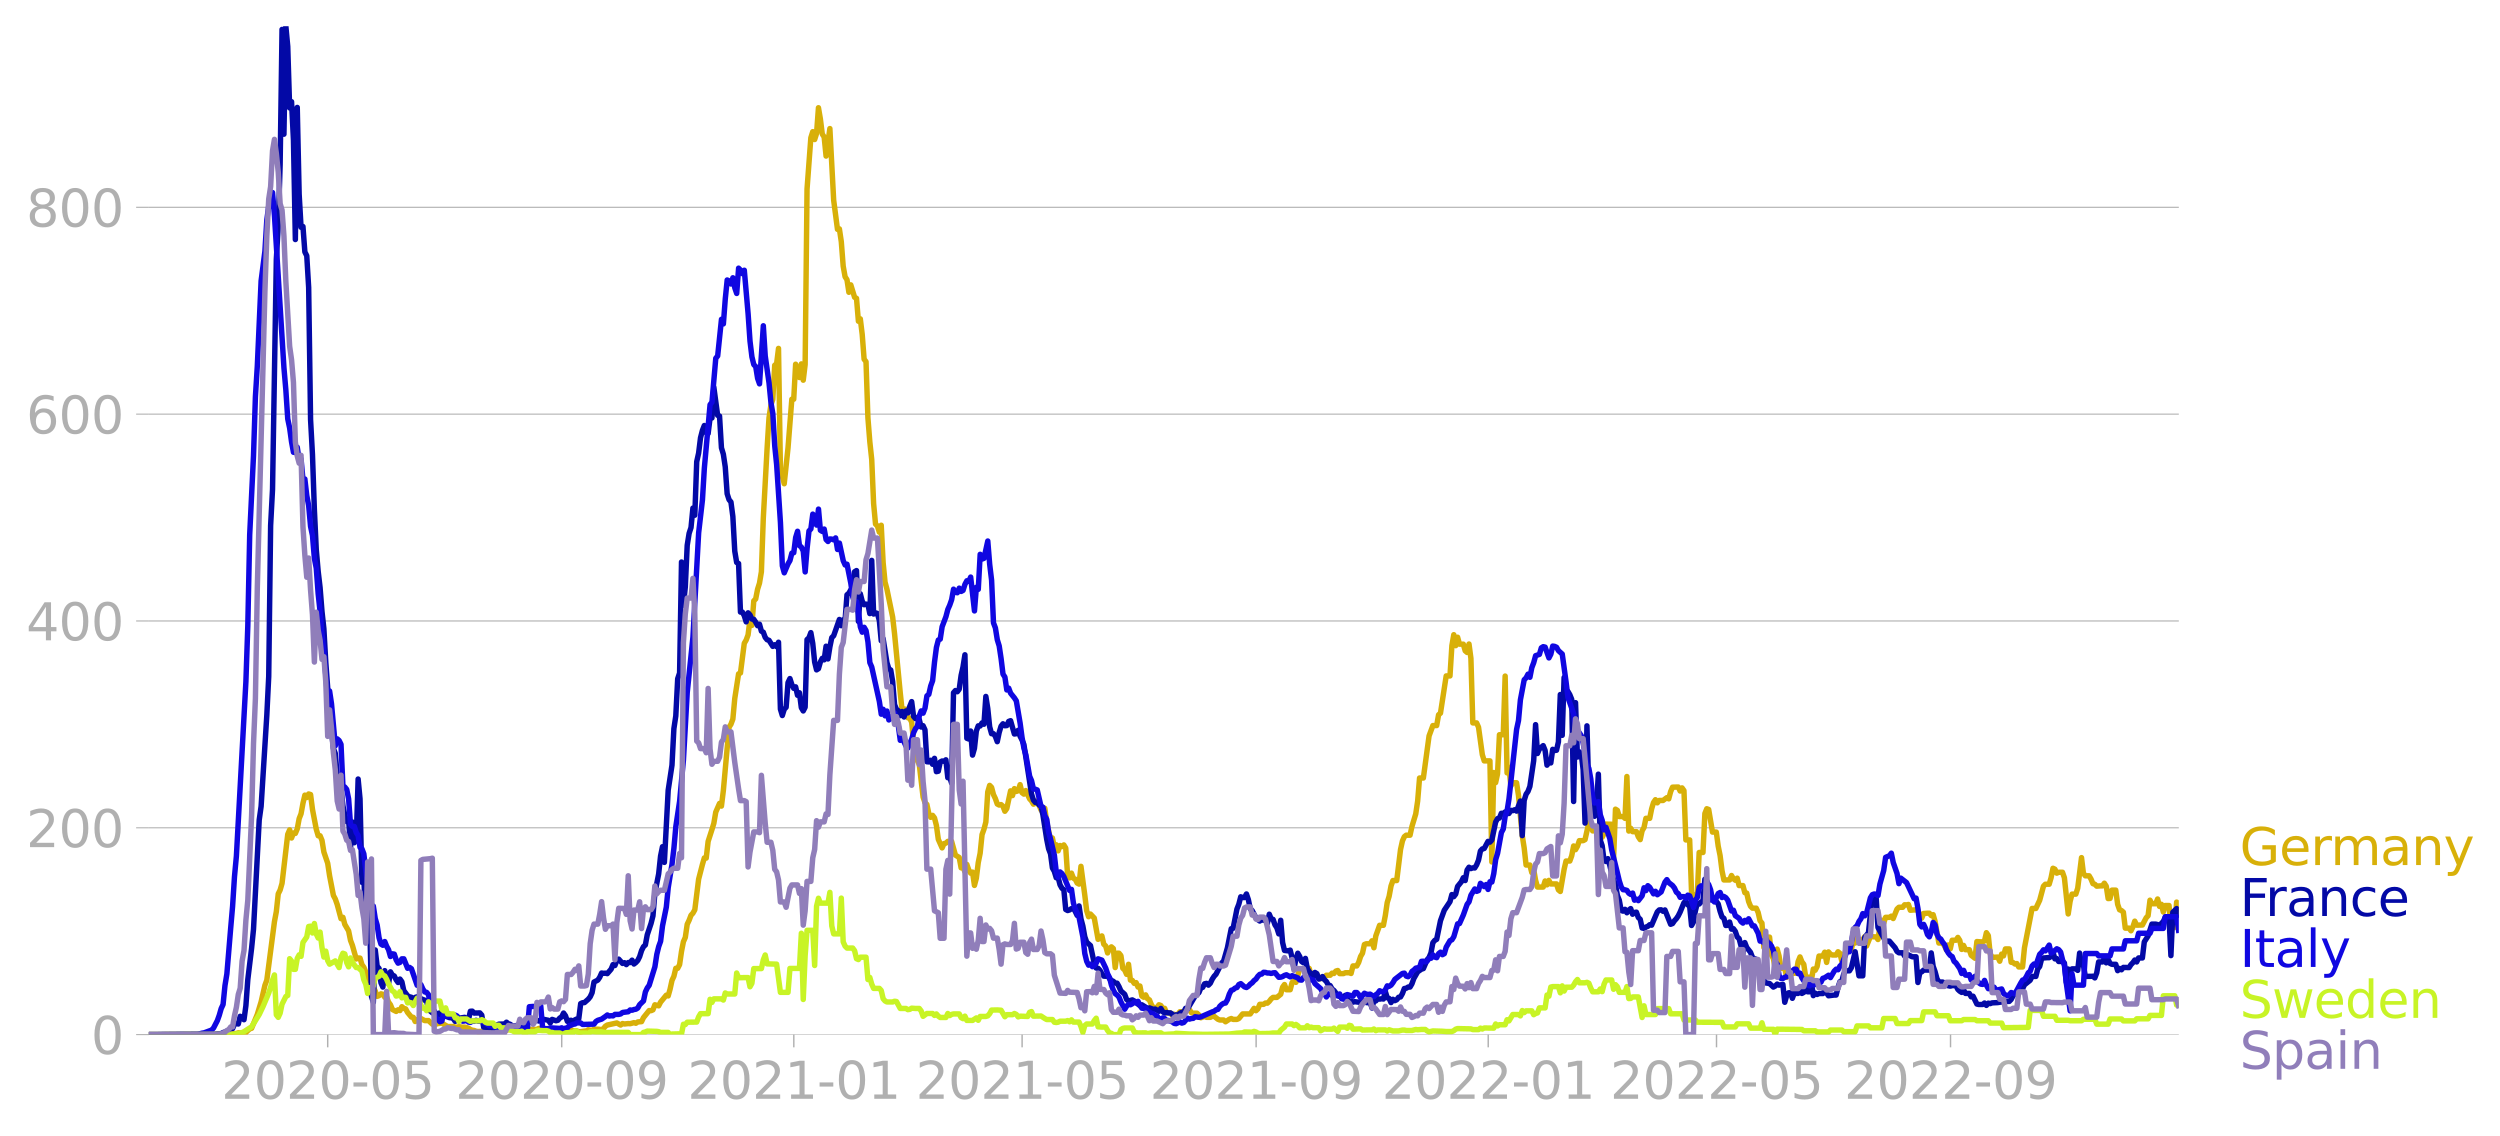 <svg xmlns="http://www.w3.org/2000/svg" xmlns:xlink="http://www.w3.org/1999/xlink" width="916.28" height="416.199" viewBox="0 0 687.21 312.149"><defs><style>*{stroke-linejoin:round;stroke-linecap:butt}</style></defs><g id="figure_1"><path id="patch_1" d="M0 312.15h687.21V0H0v312.15z" style="fill:none"/><g id="axes_1"><path id="patch_2" d="M40.922 284.4h558V7.2h-558v277.2z" style="fill:none"/><g id="matplotlib.axis_1"><g id="xtick_1"><g id="line2d_1"><defs><path id="m3397e6c3a0" d="M0 0v3.5" style="stroke:#b0b0b0;stroke-width:.4"/></defs><use xlink:href="#m3397e6c3a0" x="90.081" y="284.4" style="fill:#b0b0b0;stroke:#b0b0b0;stroke-width:.4"/></g><g id="text_1" style="fill:#b0b0b0" transform="matrix(.14 0 0 -.14 60.833 302.038)"><defs><path id="DejaVuSans-32" d="M1228 531h2203V0H469v531q359 372 979 998 621 627 780 809 303 340 423 576 121 236 121 464 0 372-261 606-261 235-680 235-297 0-627-103-329-103-704-313v638q381 153 712 231 332 78 607 78 725 0 1156-363 431-362 431-968 0-288-108-546-107-257-392-607-78-91-497-524-418-433-1181-1211z" transform="scale(.016)"/><path id="DejaVuSans-30" d="M2034 4250q-487 0-733-480-245-479-245-1442 0-959 245-1439 246-480 733-480 491 0 736 480 246 480 246 1439 0 963-246 1442-245 480-736 480zm0 500q785 0 1199-621 414-620 414-1801 0-1178-414-1799Q2819-91 2034-91q-784 0-1198 620-414 621-414 1799 0 1181 414 1801 414 621 1198 621z" transform="scale(.016)"/><path id="DejaVuSans-2d" d="M313 2009h1684v-512H313v512z" transform="scale(.016)"/><path id="DejaVuSans-35" d="M691 4666h2478v-532H1269V2991q137 47 274 70 138 23 276 23 781 0 1237-428 457-428 457-1159 0-753-469-1171Q2575-91 1722-91q-294 0-599 50Q819 9 494 109v635q281-153 581-228t634-75q541 0 856 284 316 284 316 772 0 487-316 771-315 285-856 285-253 0-505-56-251-56-513-175v2344z" transform="scale(.016)"/></defs><use xlink:href="#DejaVuSans-32"/><use xlink:href="#DejaVuSans-30" x="63.623"/><use xlink:href="#DejaVuSans-32" x="127.246"/><use xlink:href="#DejaVuSans-30" x="190.869"/><use xlink:href="#DejaVuSans-2d" x="254.492"/><use xlink:href="#DejaVuSans-30" x="290.576"/><use xlink:href="#DejaVuSans-35" x="354.199"/></g></g><g id="xtick_2"><use xlink:href="#m3397e6c3a0" id="line2d_2" x="154.405" y="284.4" style="fill:#b0b0b0;stroke:#b0b0b0;stroke-width:.4"/><g id="text_2" style="fill:#b0b0b0" transform="matrix(.14 0 0 -.14 125.157 302.038)"><defs><path id="DejaVuSans-39" d="M703 97v575q238-113 481-172 244-59 479-59 625 0 954 420 330 420 377 1277-181-269-460-413-278-144-615-144-700 0-1108 423-408 424-408 1159 0 718 425 1152 425 435 1131 435 810 0 1236-621 427-620 427-1801 0-1103-524-1761Q2575-91 1691-91q-238 0-482 47Q966 3 703 97zm1256 1978q425 0 673 290 249 291 249 798 0 503-249 795-248 292-673 292t-673-292q-248-292-248-795 0-507 248-798 248-290 673-290z" transform="scale(.016)"/></defs><use xlink:href="#DejaVuSans-32"/><use xlink:href="#DejaVuSans-30" x="63.623"/><use xlink:href="#DejaVuSans-32" x="127.246"/><use xlink:href="#DejaVuSans-30" x="190.869"/><use xlink:href="#DejaVuSans-2d" x="254.492"/><use xlink:href="#DejaVuSans-30" x="290.576"/><use xlink:href="#DejaVuSans-39" x="354.199"/></g></g><g id="xtick_3"><use xlink:href="#m3397e6c3a0" id="line2d_3" x="218.206" y="284.4" style="fill:#b0b0b0;stroke:#b0b0b0;stroke-width:.4"/><g id="text_3" style="fill:#b0b0b0" transform="matrix(.14 0 0 -.14 188.959 302.038)"><defs><path id="DejaVuSans-31" d="M794 531h1031v3560L703 3866v575l1116 225h631V531h1031V0H794v531z" transform="scale(.016)"/></defs><use xlink:href="#DejaVuSans-32"/><use xlink:href="#DejaVuSans-30" x="63.623"/><use xlink:href="#DejaVuSans-32" x="127.246"/><use xlink:href="#DejaVuSans-31" x="190.869"/><use xlink:href="#DejaVuSans-2d" x="254.492"/><use xlink:href="#DejaVuSans-30" x="290.576"/><use xlink:href="#DejaVuSans-31" x="354.199"/></g></g><g id="xtick_4"><use xlink:href="#m3397e6c3a0" id="line2d_4" x="280.962" y="284.4" style="fill:#b0b0b0;stroke:#b0b0b0;stroke-width:.4"/><g id="text_4" style="fill:#b0b0b0" transform="matrix(.14 0 0 -.14 251.714 302.038)"><use xlink:href="#DejaVuSans-32"/><use xlink:href="#DejaVuSans-30" x="63.623"/><use xlink:href="#DejaVuSans-32" x="127.246"/><use xlink:href="#DejaVuSans-31" x="190.869"/><use xlink:href="#DejaVuSans-2d" x="254.492"/><use xlink:href="#DejaVuSans-30" x="290.576"/><use xlink:href="#DejaVuSans-35" x="354.199"/></g></g><g id="xtick_5"><use xlink:href="#m3397e6c3a0" id="line2d_5" x="345.286" y="284.4" style="fill:#b0b0b0;stroke:#b0b0b0;stroke-width:.4"/><g id="text_5" style="fill:#b0b0b0" transform="matrix(.14 0 0 -.14 316.038 302.038)"><use xlink:href="#DejaVuSans-32"/><use xlink:href="#DejaVuSans-30" x="63.623"/><use xlink:href="#DejaVuSans-32" x="127.246"/><use xlink:href="#DejaVuSans-31" x="190.869"/><use xlink:href="#DejaVuSans-2d" x="254.492"/><use xlink:href="#DejaVuSans-30" x="290.576"/><use xlink:href="#DejaVuSans-39" x="354.199"/></g></g><g id="xtick_6"><use xlink:href="#m3397e6c3a0" id="line2d_6" x="409.087" y="284.4" style="fill:#b0b0b0;stroke:#b0b0b0;stroke-width:.4"/><g id="text_6" style="fill:#b0b0b0" transform="matrix(.14 0 0 -.14 379.84 302.038)"><use xlink:href="#DejaVuSans-32"/><use xlink:href="#DejaVuSans-30" x="63.623"/><use xlink:href="#DejaVuSans-32" x="127.246"/><use xlink:href="#DejaVuSans-32" x="190.869"/><use xlink:href="#DejaVuSans-2d" x="254.492"/><use xlink:href="#DejaVuSans-30" x="290.576"/><use xlink:href="#DejaVuSans-31" x="354.199"/></g></g><g id="xtick_7"><use xlink:href="#m3397e6c3a0" id="line2d_7" x="471.843" y="284.4" style="fill:#b0b0b0;stroke:#b0b0b0;stroke-width:.4"/><g id="text_7" style="fill:#b0b0b0" transform="matrix(.14 0 0 -.14 442.595 302.038)"><use xlink:href="#DejaVuSans-32"/><use xlink:href="#DejaVuSans-30" x="63.623"/><use xlink:href="#DejaVuSans-32" x="127.246"/><use xlink:href="#DejaVuSans-32" x="190.869"/><use xlink:href="#DejaVuSans-2d" x="254.492"/><use xlink:href="#DejaVuSans-30" x="290.576"/><use xlink:href="#DejaVuSans-35" x="354.199"/></g></g><g id="xtick_8"><use xlink:href="#m3397e6c3a0" id="line2d_8" x="536.167" y="284.4" style="fill:#b0b0b0;stroke:#b0b0b0;stroke-width:.4"/><g id="text_8" style="fill:#b0b0b0" transform="matrix(.14 0 0 -.14 506.92 302.038)"><use xlink:href="#DejaVuSans-32"/><use xlink:href="#DejaVuSans-30" x="63.623"/><use xlink:href="#DejaVuSans-32" x="127.246"/><use xlink:href="#DejaVuSans-32" x="190.869"/><use xlink:href="#DejaVuSans-2d" x="254.492"/><use xlink:href="#DejaVuSans-30" x="290.576"/><use xlink:href="#DejaVuSans-39" x="354.199"/></g></g></g><g id="matplotlib.axis_2"><g id="ytick_1"><path id="line2d_9" d="M40.922 284.4h558" clip-path="url(#pa36a70bd7d)" style="fill:none;stroke:#b0b0b0;stroke-width:.3;stroke-linecap:square"/><g id="line2d_10"><defs><path id="ma4579af9d9" d="M0 0h-3.5" style="stroke:#b0b0b0;stroke-width:.3"/></defs><use xlink:href="#ma4579af9d9" x="40.922" y="284.4" style="fill:#b0b0b0;stroke:#b0b0b0;stroke-width:.3"/></g><use xlink:href="#DejaVuSans-30" id="text_9" style="fill:#b0b0b0" transform="matrix(.14 0 0 -.14 25.015 289.719)"/></g><g id="ytick_2"><path id="line2d_11" d="M40.922 227.547h558" clip-path="url(#pa36a70bd7d)" style="fill:none;stroke:#b0b0b0;stroke-width:.3;stroke-linecap:square"/><use xlink:href="#ma4579af9d9" id="line2d_12" x="40.922" y="227.547" style="fill:#b0b0b0;stroke:#b0b0b0;stroke-width:.3"/><g id="text_10" style="fill:#b0b0b0" transform="matrix(.14 0 0 -.14 7.2 232.866)"><use xlink:href="#DejaVuSans-32"/><use xlink:href="#DejaVuSans-30" x="63.623"/><use xlink:href="#DejaVuSans-30" x="127.246"/></g></g><g id="ytick_3"><path id="line2d_13" d="M40.922 170.694h558" clip-path="url(#pa36a70bd7d)" style="fill:none;stroke:#b0b0b0;stroke-width:.3;stroke-linecap:square"/><use xlink:href="#ma4579af9d9" id="line2d_14" x="40.922" y="170.694" style="fill:#b0b0b0;stroke:#b0b0b0;stroke-width:.3"/><g id="text_11" style="fill:#b0b0b0" transform="matrix(.14 0 0 -.14 7.2 176.012)"><defs><path id="DejaVuSans-34" d="M2419 4116 825 1625h1594v2491zm-166 550h794V1625h666v-525h-666V0h-628v1100H313v609l1940 2957z" transform="scale(.016)"/></defs><use xlink:href="#DejaVuSans-34"/><use xlink:href="#DejaVuSans-30" x="63.623"/><use xlink:href="#DejaVuSans-30" x="127.246"/></g></g><g id="ytick_4"><path id="line2d_15" d="M40.922 113.84h558" clip-path="url(#pa36a70bd7d)" style="fill:none;stroke:#b0b0b0;stroke-width:.3;stroke-linecap:square"/><use xlink:href="#ma4579af9d9" id="line2d_16" x="40.922" y="113.84" style="fill:#b0b0b0;stroke:#b0b0b0;stroke-width:.3"/><g id="text_12" style="fill:#b0b0b0" transform="matrix(.14 0 0 -.14 7.2 119.16)"><defs><path id="DejaVuSans-36" d="M2113 2584q-425 0-674-291-248-290-248-796 0-503 248-796 249-292 674-292t673 292q248 293 248 796 0 506-248 796-248 291-673 291zm1253 1979v-575q-238 112-480 171-242 60-480 60-625 0-955-422-329-422-376-1275 184 272 462 417 279 145 613 145 703 0 1111-427 408-426 408-1160 0-719-425-1154Q2819-91 2113-91q-810 0-1238 620-428 621-428 1799 0 1106 525 1764t1409 658q238 0 480-47t505-140z" transform="scale(.016)"/></defs><use xlink:href="#DejaVuSans-36"/><use xlink:href="#DejaVuSans-30" x="63.623"/><use xlink:href="#DejaVuSans-30" x="127.246"/></g></g><g id="ytick_5"><path id="line2d_17" d="M40.922 56.987h558" clip-path="url(#pa36a70bd7d)" style="fill:none;stroke:#b0b0b0;stroke-width:.3;stroke-linecap:square"/><use xlink:href="#ma4579af9d9" id="line2d_18" x="40.922" y="56.987" style="fill:#b0b0b0;stroke:#b0b0b0;stroke-width:.3"/><g id="text_13" style="fill:#b0b0b0" transform="matrix(.14 0 0 -.14 7.2 62.306)"><defs><path id="DejaVuSans-38" d="M2034 2216q-450 0-708-241-257-241-257-662 0-422 257-663 258-241 708-241t709 242q260 243 260 662 0 421-258 662-257 241-711 241zm-631 268q-406 100-633 378-226 279-226 679 0 559 398 884 399 325 1092 325 697 0 1094-325t397-884q0-400-227-679-226-278-629-378 456-106 710-416 255-309 255-755 0-679-414-1042Q2806-91 2034-91q-771 0-1186 362-414 363-414 1042 0 446 256 755 257 310 713 416zm-231 997q0-362 226-565 227-203 636-203 407 0 636 203 230 203 230 565 0 363-230 566-229 203-636 203-409 0-636-203-226-203-226-566z" transform="scale(.016)"/></defs><use xlink:href="#DejaVuSans-38"/><use xlink:href="#DejaVuSans-30" x="63.623"/><use xlink:href="#DejaVuSans-30" x="127.246"/></g></g></g><path id="line2d_19" d="m40.922 284.4 21.965-.081 2.092-.244.523-.162 1.569.122.523-.244 1.045-.975.523-.162 1.57-3.817 1.045-3.452 1.046-4.549.523-1.42 2.092-16.042.523-2.802.523-4.873.523-1.056.523-1.827 1.569-13.482.523-1.219.523 2.234.523-1.38.523.12.523-1.258.522-2.802.523-1.34.523-2.883.523-2.234.523.65.523-.975.523.163.523 4.06 1.046 5.483.523 1.787h.523l.523 1.259.523 3.208 1.046 3.086.523 3.452 1.046 5.4.523.976.523 1.502 1.046 3.899.523-.366.523 1.95 1.045 1.786.523 2.6.523 1.38 1.046 3.736.523-.284.523.04.523 1.787.523.731.523 1.3.523 3.005.523.609.523.081.523.447.523 1.096.523 1.462.523-.203.523-.487.523.122.523.812.523-.04.523 1.38.523.73.523 1.3 1.046.528.522-.446.523.203.523-1.056.523.447.523.162.523.975 1.046 1.258.523.082.523 1.137.523-.488h.523l.523-.324 1.046.568h1.046l1.046.975.523-.203.523.203.523-.163 1.046-.122 1.568.934h1.569l.523.163h.523l.523-.122 1.046.163.523-.041 1.046.284.523.366.523.203.523.08.523.204.523.081 2.092-.081 1.046-.487 2.091.08h.523l.523.123h.523l.523.284 1.046-.447.523-.243 1.046-.082.523-.203.523-.325 1.569.65.523.122.523-.244.523.244 1.569.04.523-.04.523-.244.523.285 2.091-.244 1.57.528.522.244.523-.163 1.046.04.523-.324.523-.122.523.081.523-.04 1.046.325 1.046.08.523.204h.523l1.046-.163.523-.04.523-.325.523.122h.523l.523-.244 1.045-.04 1.046.121.523-.284.523-.65.523-.325 2.615-.568 1.046.568.523-.406.523.122 1.046-.122.523.04 1.046-.283.523.162.523-.365 1.046-.082.523-1.096 1.568-1.95.523.041.523-.243.523-1.381 1.046.284.523-1.015 1.569-1.909.523.203.523-1.868.523-2.396.523-1.137.523-2.193h.523l.523-1.015.523-3.614.523-2.68.523-1.178.523-3.614.523-1.097.523-1.38.523-.569.522-.934 1.046-8.406 1.046-4.061.523-1.787.523.04.523-4.588 1.046-3.249.523-1.705.523-3.087 1.046-2.396.523.731.523-4.264 1.569-17.421.523-.812.523-1.422.523-5.644 1.046-6.782.523-.244 1.045-8.162.523-.894.523-1.421.523-4.183.523 1.584.523-6.741.523-.528.523-2.68.523-1.665.523-3.127.523-14.701 1.046-19.208.523-8.366.523-3.573.523-1.544.523-9.38.523-.406.523-4.224.523 33.016 1.046 4.182 1.046-9.868 1.046-13.36h.522l.523-9.625 1.046 3.655.523-3.736.523 4.467.523-4.304.523-48.244 1.046-14.092.523-1.665.523 2.152.523-1.665.523-7.066.523 3.046.523 4.183.523.812.523 5.239 1.046-7.554 1.046 19.696 1.046 8 .523-.122.523 3.493.522 6.74.523 2.925.523.812.523 3.452.523-2.03 1.046 3.41.523.285.523 6.294.523-.65.523 4.264.523 6.823.523.69.523 15.432.523 6.578.523 4.873.523 12.143.523 5.604.523.528.523 1.705.523-1.908.523 10.274.523 5.36.523 1.95 1.568 7.634.523 4.589 1.57 16.284.522 4.914.523-.487.523.081.523 2.315.523.162.523 1.056.523 5.28 1.046 5.278.523 1.056 1.046 8.975.523 1.543.523.488.523 2.477.523 1.056.523-.528.523.69.523 2.071.523 3.817 1.045 2.356.523-1.178.523-.122.523-.487h1.046l1.046 3.777 1.046.65.523 2.842.523-.04.523 1.096.523-1.99.523 1.502.523.894.523-.284.523 3.654.523-1.99.523-4.263.523-2.6.523-5.116.523-1.462.523-1.99.523-8.284.523-1.787.522.528.523 1.99.523 1.096.523 1.503.523.284.523-.122.523.447.523 1.38.523-.73 1.046-4.874.523 1.3.523-1.909.523.772.523-.203.523-1.665.523 2.193.523.406.523-.975 1.046 2.274.523.569.523.893.523-.243.523-.69 1.045 2.517.523.69.523-1.137.523 3.818 1.046 4.75.523-.405.523 2.518.523-.65.523 1.665.523-1.462.523.284.523-.447.523.853.523 7.635.523.568.523-1.3.523 1.382.523.284.523 1.056.523.284.523-4.873 1.046 7.878.523 4.305.523 1.665.522-.731 1.046 1.096 1.046 5.848.523-.65.523-.284.523 2.274.523.487.523 1.909.523-1.218.523-.447.523.447.523 5.238.523-3.939h.523l.523.65.523 3.492.523.488.523 1.177.523-2.761.523 4.345.523.081.523.813.523-.204.523 1.219.522-.285.523 2.762.523.325.523-.65.523 1.056.523.325.523 1.3.523.811h1.046l.523-.771.523.203.523.812.523-.04.523 1.258h1.046l.523.69.523-.324.523.365.523-.406.523-.65h1.046l.523-.365 1.045-.244.523.853.523.163h1.046l.523.487.523.772 1.046-.366.523.244h1.046l.523-.285h.523l1.046.813.523.203h1.046l.523.487 1.046-.69.523-.203.523.243h1.046l.522-.243 1.046-1.26h2.092l1.046-1.542.523.65.523-.488.523-1.259h1.046l.523-.365.523.04.523-.487.523-.69.523-.407h1.046l1.046-.852.523-1.95.523-.73.523 1.42h1.045l.523-1.99.523-.527.523.487 1.046-3.736h1.046l.523.569.523-.812.523.162.523 1.95.523-.326h1.046l.523.731.523.447.523-.365.523-.041.523-.528h1.046l.523-.569.523.082.523-.65.522-.162.523.852h1.046l.523-.243h1.046l.523.203.523-2.071h1.046l.523-.975.523-1.624.523-.894.523-2.396.523-.203h1.046l.523-.812.523 1.909.523-3.25 1.046-2.923h1.046l.523-2.68.522-3.574.523-1.705.523-2.843.523-1.503h1.046l1.046-8.528.523-2.355.523-1.178.523-.406h1.046l.523-2.396 1.046-3.451.523-3.534.523-6.335h1.046l1.569-11.573 1.046-2.843h1.045l.523-2.964.523-.447 1.57-10.234h1.045l.523-8.325.523-3.005.523 3.005.523-2.314.523 1.908h1.046l.523 1.828.523.446.523-2.314.523 3.939.523 17.746h1.046l.523 1.178 1.046 7.553.523 1.706h1.568l.523 27.777.523-24.57.523 2.762.523-2.436.523-10.721h1.046l.523-16.122.523 26.6.523-1.544.523 5.157.523-.893h1.046l.523 3.452 1.046 11.127.523 3.33.523 4.71h1.046l.523 2.071.523-.852.522 2.964.523 1.868h1.57l.522-1.665.523 1.056.523-1.218.523.974h1.57l.522 1.625.523.446 1.046-6.091.523-2.274h1.046l.523-1.462.523-2.68.523 1.015.523-.934.523-1.543h1.046l.522-.284 1.046-4.67.523.73.523 1.544h1.046l.523-1.056.523 2.883.523-.081.523-.975.523-2.64 1.569.041.523 9.543.523-13.685.523.325.523 1.705h1.046l.523.488.523-11.493.523 14.985.523-.771.523.934h1.045l.523 1.421.523.772.523-2.437.523-.893.523-2.518h1.046l.523-2.6.523-1.745.523-.772.523.853.523-.65h1.046l1.046-.772.523.325.523-1.99.523-1.218 1.569-.04.523 1.096.523-.853.522.731.523 13.564h1.046l.523 14.538 1.046 1.218.523-.568.523-11.736h1.046l.523-10.721.523-1.3.523.203 1.046 6.213h1.046l.523 3.858.523 2.6.523 4.142.523 2.558h1.569l.523-1.218.522.893.523.406.523-.568.523 2.03h1.046l.523 1.95.523.121.523 2.315.523 1.3.523.527h1.046l.523 1.178.523 2.274.523.65.523 6.7.523.528.523-3.37h.523l.523 4.954.523.934.523 2.721.523-5.32.523 1.909.523 3.37h1.045l.523 2.478.523-2.193.523 1.665.523-.61h1.046l.523-3.167.523-1.3.523 1.34.523.69.523 3.534h1.046l.523.812.523-3.046.523.325.523-1.015.523-2.883h1.046l.523-1.056.523 2.802.523-2.883.523.609.522.244h1.046l.523-.894.523.447.523 2.152.523-1.015.523-1.909h1.046l.523-.243.523-2.559.523.731.523-1.502.523.65h1.046l.523-.894.523 2.558 1.046-2.599 1.046.082h.523l.523.73.523-3.451.522-1.828.523.812.523-1.624h1.046l.523-.325.523.65 1.046-2.599.523-.487h1.046l.523-.69.523.04.523-.122.523 1.584 1.046-.081h.523l.523.162.523 1.218.523.853.523-1.259 1.046-.081h.523l.522.65.523-.244.523 1.828 1.046 5.97h1.046l.523.811.523 1.097.523-1.38.523 1.055.523-2.355h1.046l.523-.772.523.812.523 2.477.523-1.096.523 1.178h1.046l.523 1.543 1.046.812.523-4.589 1.045.081h.523l.523-.243.523-2.275.523.772.523 5.036.523.974 1.57-.081.522 1.137.523-1.95.523.488.523-1.908h1.046l.523 3.654.523.082.523.406.523-.122.523.934h1.046l.523-5.239 2.091-10.842h1.046l1.046-2.234 1.046-3.898.523-.528h1.046l.523-1.787.523-2.6.523.244.523 1.097.523-.244h1.046l.523 1.503 1.046 9.95.523-3.453.523-1.99h1.046l.523-1.624 1.045-8.406.523 4.304.523.69h1.046l.523.894.523 1.26.523.162.523.528 1.046-.082h.523l.523-.73.523.812.523 3.41.523-.04.523-2.274h1.046l.523 3.898.523 1.503.523.203.523.447.523 4.386h1.045l.523.73.523-1.055.523-1.584.523 1.096 1.57-.04 1.045-1.99.523-.569.523-4.264.523.975h1.046l.523-1.3.523 2.031.523-.569.523 2.112.523-1.787h1.046l.523 5.97.523.162.523-.121.523-6.945.523 1.747h0" clip-path="url(#pa36a70bd7d)" style="fill:none;stroke:#d8b009;stroke-width:1.5;stroke-linecap:square"/><path id="line2d_20" d="m40.922 284.4 17.781-.081 2.092-.203.523-.285 1.046-.324.523-.285.523-.609.523.122.523-1.178.523-.203.523.122.523-2.112.523.325.523.61.523-3.858.523-7.148 1.045-8.65.523-5.198 1.57-30.05.522-3.737 1.57-25.096.522-10.6.523-41.502.523-9.95 1.046-63.228.523-9.137.523-16.894.523-37.158.523 28.792.523-29.685.523 5.563.523 16.894.523-1.706.523 10.559.523 27.33.523-36.305.522 23.838.523 9.096.523-.203.523 6.985.523 1.056.523 8.731.523 36.305.523 9.624.523 15.107.523 11.046.523 5.929.523 4.467.523 6.538.523 4.792.523 9.218 1.046 13.97 1.046 9.706.523 1.38.523 6.132.523 4.467.523-1.015.523 4.751.523 2.64.523 1.746.522-.609.523 7.716.523-6.985.523 5.685.523-.73.523-16.772.523 5.441.523 22.945.523-1.056.523 10.924.523-1.868.523.487.523 22.863.523 1.625.523-14.376.523 4.467.523.609.523 3.94.523 1.177.523-4.508.523 2.315.523 1.259.523-3.249.523.893.523.244.523 1.056.522.73.523-.933.523.73.523 2.437 1.046 1.422.523.284.523.122.523 1.096.523-1.056.523-.162.523-.04.523.568 1.046.406.523.162.523 2.437 1.046.853.523-.488.523.69.523.245.523-.447.523.974.523-.243 1.568.609.523.04.523.204.523.771.523-.487.523-.122.523-.325 1.046-.162 1.046.65.523-2.315.523-.04.523.527 1.569-.04.523.609.523 3.33 1.046.365.523.122h.523l.523.243.523-1.055 1.045-.528 1.57-.04.522-.488.523.447.523.121.523.488 1.046-.122h.523l.523.609 1.569-1.3.523-.243 1.046-.081.523-.163.523-.365.523.04.523.244.523-.203.523-.325 1.568.325.523.73.523-.974 1.046.366.523-.122.523-.61.523-.324.523-1.056.523.731.523 1.543.523-.244.523-.04.523.325.523-.447.523-.244.523-.08.523-4.143.523-.244.523-.04 1.046-.934.523-.65.523-1.137.523-2.924 1.045-.528.523-.771.523-1.178.523.081.523-.04.523.121 1.046-1.218.523-1.259.523.244.523-1.38.523-.366 1.046 1.177.523-.203.523.528.523-.568h.523l.523-.65.523 1.056.523-.406.523-.569.523-1.056.523-1.665.523-1.056.522-.487.523-2.802 1.046-3.127.523-2.071.523-6.213 1.046-5.32.523-4.914.523-2.558.523 4.304 1.046-19.817 1.046-6.904.523-10.03.523-3.493.523-10.233.523-1.584.523-30.498.523 11.899.523-5.036.523-11.451.523-3.29.523-1.584.523-5.36.522 1.95.523-14.701.523-2.356.523-4.223.523-2.03.523-1.34.523 1.99.523.202.523-4.183.523-.08.523-8.448 1.046 7.716.523.203.523 8.731.523 1.747.523 3.492.523 7.39.523 1.625.523.65.523 3.98.523 9.502.523 3.127.523.285.523 13.36h.523l.522.975.523 1.705.523-2.477.523.569.523 1.137.523.08.523.772.523.975.523-.406.523 1.909.523.284.523 1.421.523.65.523.162 1.046 1.665.523-.446.523.528.523-1.219.523 18.396.523 1.747.523-1.706.523-.569.523-6.781.523-1.097.523 1.625.522 1.055.523-.406.523 2.315.523-.69.523 4.101.523.894.523-1.016.523-18.599.523-.487.523-1.421.523 2.964.523 5.117.523 2.152.523-.325.523-1.827.523-1.015.523.406.523-3.736.523 3.492.523-3.29.523-2.558.523-.527 1.569-4.468.523 1.706.522-1.624.523.122.523-6.985.523-.447.523-.934.523-.406.523-4.548.523-.325.523 13.97.523-7.595.523 2.03.523.976.523-.163.523.081.523 2.518.523-14.62.523 14.742.523-.325.523.163.523 1.949.523 5.563.523-.568 1.046 6.578.523 1.706.523.325.522 3.167.523 6.336.523 1.299.523.406.523 1.34.523-1.137.523 1.503.523-1.665.523.528.523-1.787.523-1.3.523 4.061.523.61.523-.325.523.609.523 2.03.523-.365.523 1.137.523 8.771.523.041.523-.447.523 1.097.523-1.625.523 3.655.523-.122.523-2.517.522-.285.523.082.523-.407.523 4.914.523-.203.523 1.706.523-24.853.523-.61.523.326.523-.69.523-3.818.523-2.315.523-3.33.523 22.944.523.204.523-2.193.523 6.619.523-1.827.523-4.792.523-1.422.523.04.523-.852.523.366.523-7.635.523 3.29.523 5.035.522 1.909h.523l.523.73.523 1.462.523-2.517.523-1.746.523-.65.523.528.523-.04.523-1.138.523-.203 1.046 3.655.523-.081.523-.934.523 1.624.523 1.015.523 1.26 2.092 13.603.523 1.665.523.65.523-.04.523.77.522.245.523 2.436 1.046 6.741.523 2.6.523 1.38.523 3.899.523.934.523 1.746.523-.081.523 2.03.523.934.523.406.523 5.442.523.284.523-.162.523-.366.523-.081.523.853.523 1.096.523-2.599.523 3.533.523 1.99.523 2.924.523 1.502 1.045.935 1.046 4.913.523 1.26.523.08.523.569.523.934.523.65.523.04.523-.203.523.853.523.487.523.244.523.487.523.04.523.935.523 1.178 1.046.934.523 1.421.523.406 1.046-.284 1.046.568.523.61.522.365.523-.203 1.57.975.522-.122 1.046.406.523-.081 1.046.609.523-.772.523.894.523.365.523-.162.523.121h.523l.523.325.523.853.523-.65.523.163.523-.61.523-.243.523-.04.523-1.056.523.162 2.091-3.533 1.046-.934.523-1.259.523-.203.523-.975.523-.121.523.487.523-.528.523-1.097.523-.812.523-.568 1.569-3.087.523-.527 1.046-3.655 1.046-5.239.523-.122 1.046-5.279.522-1.34.523-2.03.523.202h.523l.523-.974.523 1.543.523 2.518.523.487 1.046 1.99.523.528.523.365.523-.365.523.162.523-.446.523 1.258.523-2.477.523 1.26.523.162.523 1.502.523.812.523 1.665.523-3.736.523 6.092.523 2.193 1.045.121.523-.203.523 2.112.523 2.965.523-2.6.523-1.624.523.894.523 1.38.523.366.523-1.218.523 2.802.523.852.523.569.523.975.523-1.34.523.324.523 1.503.523-.163.523-.528.523.853.523.488.523.934.523.203.523.934.523.406 1.045 1.38.523.285 1.046.081.523-.406 1.046 1.868.523-.325.523.325.523-.122 1.569.203.523-.487 1.046.528.523.04.523-.162.523 1.624.523-2.03.523.081.523-.61.523.123.523-.122.523.081.523-2.071.522 1.706.523.203.523 1.137.523-.894.523.366.523-.244.523-.69.523-.081.523-.934.523-1.381.523-.081.523-.325h.523l.523-.894.523-1.462 1.046-1.827 1.046-.731.523-.162 1.046-2.437.523-.61.523-1.258.523-2.802.523-.65.522-.284 1.046-5.117 1.046-2.883 1.57-2.355.522-1.95.523.569.523-.69.523-2.112 1.046-1.3.523-1.096.523.771.523-2.883.523-.771.523.365.523-.203.523.04.523-.852.523-1.3.523-2.518.523-.568.523-.122 1.045-1.95.523.204.523-.569 1.046-4.954.523-.934.523-.162.523-1.3.523.04.523-.405.523.406h.523l.523-.853.523.081.523-.244.523.366 1.046-2.762.523 9.503.523-9.665.523-1.706.523-.771.523-1.38 1.046-7.067.522-9.909.523 7.92.523-1.219 1.046-.934.523 1.3.523 4.06.523-.812.523.203.523-3.736.523.325.523-.081.523-2.274.523-13.036.523 11.208.523-15.878.523 3.452.523.365.523.894.523 1.3.523 28.06.523-27.167.523 14.944.523-1.421.523.568.523 4.305.522 14.7.523-26.72.523 18.03.523.203.523 4.751.523 1.868.523-3.045.523-8.528.523 18.111.523 1.544.523 4.101.523.244.523-.772.523 1.787.523 2.274.523 1.746.523 1.3.523 3.005.523 1.3.523 2.842.523.163.523-.488.523.934.523-.73.523-.407.523 1.543.522-.487.523-.081.523 1.462.523.487.523 2.396.523.122.523-.366.523-.203.523-.446.523.121 1.569-3.654.523-.528.523-.041.523.406.523-.365 1.569 3.939.523-.203.523-.772.523-.568.523-.772.523-1.056 1.045-2.558.523-.488.523 1.056.523.406.523 5.28.523-.934.523-3.046.523-2.112.523.203.523-.568.523-.203.523-6.051.523.487.523 3.046.523 2.152.523-.487.523.568.523.325.523.69.523 2.031.523 1.543.523.406.523 1.95.523-.041.523-.893.523 1.949.522-.122.523.731.523 1.543.523.447 1.046 3.98.523-2.884.523 1.34 1.046 1.34.523 1.381.523.366.523.162.523 2.883.523.041.523 1.178.523 1.584.523.812 1.046.162 1.046.975.523-.285.523-.527.523.284 1.045-.203.523 4.914.523-1.828.523-.771.523-.041.523 1.543.523-1.462.523.122h.523l.523-1.137.523 1.137.523-.284.523-1.747.523 1.584h.523l.523-2.72.523 3.776.523-.69.523.365.523-.243h1.046l.523-.894 1.046 1.503 1.568-.203h.523l.523-2.112.523-1.543.523-.203.523-1.909.523-.893h1.046l.523-.853 1.046-4.386 1.046 6.62h1.046l.523-10.518 1.046-1.34 1.046-9.99h1.046l.523 8.568 1.045 1.909 1.046 1.827h1.046l1.57 1.828.522 1.015.523.365h1.046l.523.894.523-.406.523.08 1.046.529h1.046l.523 7.066.523-2.721.523-.203.523-.487h1.569l.522-4.711.523 3.655.523 1.462.523 1.949.523.934h1.046l.523.244.523.65 1.046.243.523-.162h1.046l.523 1.056.523.487.523.325.523-.69.523.974h1.046l.523.934.523-.162 1.046 2.152.523.122h1.045l.523-.406.523.65.523-.61.523.122.523-.203 1.57-.081 1.045-.163 1.046-.162h1.046l.523-.528.523-1.015.523-.447 1.046-1.462h1.046l.523-1.096 1.568-1.26.523-1.055h1.046l.523-2.071.523-.65.523-2.071.523-.284 1.046-.082h.523l.523-.324.523-1.219.523 1.868.523-.08.523.811h1.046l.523.406.523 5.32.523-3.655.523.65.523-.69h1.046l.523.406.522-4.751.523 3.167.523.081.523 3.168 2.092-.04.523.446.523-1.38.523-3.006h1.046l.523-1.015.523 1.259.523-.934.523 1.096.523.244h1.046l.523 1.746.523-.609.523.365.523-.65 1.568.041.523-.812.523-.528.523-.73.523.527.523-1.096h1.046l.523-4.427 1.046-1.624 1.046-3.249h1.046l.523.122.523.244 1.046-1.097.523-1.096h1.046l.523 10.477.523-11.899 1.046-1.015.523 1.746h0" clip-path="url(#pa36a70bd7d)" style="fill:none;stroke:#0309a6;stroke-width:1.5;stroke-linecap:square"/><path id="line2d_21" d="m40.922 284.4 13.075-.081.523-.04 1.045-.285.523-.081 2.092-.772.523-.568 1.046-2.03.523-1.463.523-1.827.523-1.137.523-5.198.523-3.208 1.046-12.549.523-6.01.523-8.162.523-5.645 2.615-47.96.523-15.31.522-25.096 1.046-21.726.523-16.163.523-8.447 1.046-23.431 1.046-8.163.523-8.568.523-3.818 1.046-3.736.523 6.213 2.615 41.95.523 6.091.523 7.96.523 2.518.523 3.817.523 2.843.523.08.523-1.461.522 3.452.523-.203.523 5.563.523-.081.523 4.548.523 2.762.523 5.726.523 2.477.523 6.294.523 2.721.523 7.025.523 4.914.523 6.173.523 4.63 1.046 13.4.523-2.396.523 3.493 1.046 11.533.523-1.868.523.447.523 1.055.523 11.371.523.366.523.65.522 2.598.523 7.066.523.488.523.04.523 1.665.523.812.523 3.25.523.405.523 1.381 1.046 8.853.523 1.38.523 3.859.523.284.523 3.411.523 1.787.523 3.492.523 1.746.523.325.523-1.015.523 1.3.523.934.523 1.868.523-.731.523.08.523 1.585.522.893.523-.203.523-.975H111l1.046 2.6.523-.244.523.365 1.57 4.548.522-.527.523.365.523 1.178.523.812.523.122.523.65.523 3.005.523 1.3.523.69.523 1.664.523.082.523.69.523-.203.523-2.112.523.163.522.609.523-.528.523.609.523-.081.523-.284.523.243.523.731.523.122.523.569.523-.082.523-.203.523.528.523.081.523-.324.523.04.523-.284.523.244 1.046.08.523.163.523.406 1.046.61.523-.082.523.325 1.568.569.523-.163h.523l.523-.122.523-.284.523.244 1.046-.285.523.244.523-.325 1.046.569 1.569-.04h.523l.523-5.89 1.046-.08 1.569.162.523-.244.523 6.295.523-.122 1.045.04.523-.243 2.615.162.523-.162.523.284.523-.203.523-.081.523-.61.523-.121.523-.244.523-.08.523-.326 1.046.04.523.407 3.138-.081.522-.731.523-.325 1.046-.325 1.046-.731.523-.406.523.284.523-.081.523.04.523-.405h1.046l.523-.122.523-.406 1.569-.203.523-.488.523.081.523-.203.523-.08.523-.326.523-.934 1.046-1.015.522-2.477.523-1.097.523-.73 1.57-5.077.522-3.41.523-2.153.523-1.462.523-4.224 1.046-5.157.523-5.36 1.046-6.457.523-4.386.523-5.93 1.046-6.984 1.046-11.33 1.046-18.6 1.569-15.187 1.568-28.67 1.046-9.056.523-8.731 1.57-17.422.522-.69 1.046-12.061.523-.65 1.046-10.07.523 1.258.523-6.863.523-5.198.523.244.523.852.523-1.705.523 2.761.523 1.543.523-6.944.523.528.523.975.522-.934 1.046 11.98.523 7.512.523 4.305.523 2.152.523.528.523 3.249.523 1.502 1.046-15.96.523 8.285 1.046 7.432.523 5.36.523 3.087.523 8.852.523 5.158 1.046 15.96.523 11.857.523 1.909 1.046-2.477.523-.894.523-2.03.522-.122.523-4.183.523-1.705.523 3.939.523.406.523 1.096.523 5.726.523-6.416.523-4.833.523-.568.523-4.061.523 1.34.523 1.665.523-4.386.523 5.807.523.325.523-.65.523 2.884.523.528.523-.69.523.04.523.203.523-.528.523 3.168.523-1.747 1.045 4.833.523 1.178.523-.203 1.046 5.238.523 3.696.523 1.705.523-.365.523 2.883.523 4.061.523 1.462.523-1.34.523.893.523 3.127.523 5.685.523 1.219 2.092 9.462.523 3.492.523-1.34.523 1.787.523-1.3.523 2.437.523-.447 1.045-1.462.523 2.071.523 1.584.523 3.858.523-1.178.523 1.625.523 1.137.523.528 1.046-2.437.523-1.787.523-1.096.523-.61.523-2.923.523-1.34.523.609.523-1.38.523-3.371.523-.407.523-2.314.523-1.462.523-5.117.523-4.02.523-2.03.523-.244.522-3.412 1.046-2.761.523-1.99.523-1.178.523-1.502.523-2.883.523.852.523.122.523-1.259.523.894.523-.285.523-1.665.523-.974.523.162.523-1.177 1.046 9.3.523-6.498.523.568.523-9.624.523 1.3.523-.204 1.046-4.751.523 6.416.522 4.345.523 11.737.523 1.38.523 3.249.523 1.706.523 3.492.523 4.264.523.812.523 3.533.523-.487.523 1.38 1.046 1.3.523.812 1.046 6.132.523 3.899.523 2.964.523 1.828 1.046 5.888.523 1.218.523 2.275.523.08.523.204 1.045 4.548.523.203.523 2.315.523 1.015.523 3.574.523 1.868 1.046 4.386.523 4.588.523 1.503.523-1.462.523.447.523.853 1.569 3.776.523-.284.523 3.736.523 1.706 1.046 2.274 1.046 5.36.523 4.548.523 2.153.523 1.056.522-.285.523.69.523-.365.523-.609.523-1.178 1.046.366 1.046 2.193.523 1.584.523 1.015.523 2.07.523 1.382.523.974.523.366.523.609.523 1.3 1.046 1.99.523-.854.523-.487.523.122.523-.284.523-.447.523.244.523-.447.522 1.137.523.73.523.082.523-.122.523.731 1.046.731.523.122.523.406.523.203.523.731.523.163.523-.366.523.163.523.568.523-.04 1.046.406.523.406.523.08 1.046-.486.523.324.523-.162 1.046-1.178.522.244.523-.162.523-.041.523-.447 1.046.163.523-.122 3.138-1.38.523-.163.523-.406.523-.122.523-.853.523-.487.523-.325.523-.081.523-.934.523-1.544.523-1.015.523-.162.523-.447.523-.162.522-.813.523-.243 1.046.893.523.163.523-.366.523-.568.523-.366.523-.61.523-.405.523-.772.523-.528.523-.08.523-.488.523.04.523.163h.523l.523.122.523-.163.523-.04 1.046 1.259.523-.041.523-.163.523-.324.523-.163 1.045.569.523-.325 1.57.609.522.569.523.04.523-.73.523-.041 1.046.243.523.488h.523l.523 1.015 1.569 1.38.523.975.523.406.523.894.523-.853 1.046.365 1.568.163.523-.488.523 1.3.523.122.523-.406.523-.853 1.57.447.522-1.016h.523l.523.569.523.893 1.046-1.259.523.244.523.081.523-.081 1.046.69.523-.528.523-.365.523-.731.523.244h.523l.523-.488.522-1.096.523.122.523-.325.523-.69.523-.894 2.092-1.624.523-.082.523.813.523.162.523-.406.523-1.056.523-.365.523-.528 1.046-.203.523-1.665.523-.04.523.202.523-.243.523-.731.523-.041.523-.934.523.609.522.162.523-1.096.523-.406.523.69.523-.284.523-1.787 1.046-1.787.523-.243.523-.853 1.046-3.533.523-.081 1.046-2.356 1.046-2.924.523-.69.523-1.827 1.046-1.706.523.65.523-.203.523-1.99 1.046.893.522-.568.523 1.34.523-2.112.523.081.523-2.314.523-3.858.523-1.706 1.046-5.726.523-.974.523-3.533.523-1.422.523-3.33 2.092-19.086.523-2.437.523-5.685 1.046-5.523.523-.528.523-1.015.523.853.523-2.64.523-1.38.522-1.91 1.046-.365.523-1.787.523-.324.523.121 1.046 2.965.523-1.015.523-2.234.523.081.523.244.523.934 1.046.934 1.046 7.635.523 4.304 1.569 4.467.523 4.305.523.203 1.046 1.503.523 2.03 1.045 5.929.523 1.056.523 2.883.523 4.914.523 1.705.523-.121.523-.244.523 3.614.523 1.543.523 2.6.523-.691 1.046 3.086.523 3.127 1.569 6.335.523 2.193.523 1.625.523.771.523.04.523.163.523.772.523.325.523-.366.522 1.95.523-.285.523.406 1.046-1.34.523-2.193.523.772.523-1.34.523.446 1.046 1.787.523-.69.523.934 1.046-.772 1.046-2.68.523-.69.523.812 1.046.812.523.69.523 1.138.523.406.523 1.015.523-.203h.522l.523.446.523-.852.523.203 1.046 3.167.523-2.03.523-.69.523-2.803.523-.406.523.244.523-.569.523-.771.523.771.523 1.422.523 2.802.523.528 1.046-2.315.523-.284.523 1.38.523-.284.523.325.523.69 1.046 2.965.522-.203.523 1.502 1.046.731.523.894.523.406.523-.731.523.406.523-.853 1.046 1.95h.523l1.046 2.03.523 2.152.523-.04.523.568.523-1.178.523 1.016.523.284.523.73.523 1.179.523 3.167.523.61.523 3.167.523.771h.522l.523-.324.523-.163.523-.853.523-.203 1.046-1.015.523.04.523 1.178.523-.122.523 1.3.523.812.523.447.523.609.523.325.523-.731.523.447.523-.082 1.046-.852.523.203.523-1.056.523-.163 1.046-.69.523.65 1.045-1.787.523-.528.523.162.523-1.015.523-.487 1.57-3.98.522.528 1.046-5.32.523-1.38.523-.447.523-1.178.523-.73.523-1.422.523.609.523-.772 1.046-4.182.523-.853.523-.203.523.081.523.325.523-3.127 1.045-3.736.523-3.614 1.046-.447.523-.69.523 2.558 1.046 3.005.523 2.802.523-1.502 1.569 1.218 2.092 4.426.523-.162.523 2.883.523 4.345.523.69.523-.69.523 1.137.523 1.665.523.61.522-1.34.523-2.6.523.65.523 2.559.523 1.015.523.325.523.893.523.61.523 1.461.523.894.523.65.523.324.523 1.3.523.446 1.046 1.544.523 1.34.523-.853.523 1.3.523.04.523-.162.523 1.462 1.046-1.016.523 1.178.523.61.522.365.523.08.523-1.096.523 1.34.523.934h.523l1.046-.406.523.772.523-.04 1.046-.244.523 1.218.523.447.523.203.523-.285.523-.609 1.046.366 1.569-2.924.523-.853.523-.162.523-.813.523-1.055.522-.406.523-1.462.523-.528.523.365 1.046-3.046.523-.487.523-.73.523.283 1.046-1.583.523 2.193.523-.285 1.046-.893.523.244.523.65.523 2.111.523 1.584.523 4.873 1.046 7.594.523-10.152.523 3.086h2.614l.523-8.69h3.138l.523.65h3.138l.523-1.91h3.138l.523-2.233h3.137l.523-2.071h3.138l.523-1.34h3.138l.523-3.208h3.138l.523 3.736h0" clip-path="url(#pa36a70bd7d)" style="fill:none;stroke:#1007e1;stroke-width:1.5;stroke-linecap:square"/><path id="line2d_22" d="m40.922 284.4 23.01-.081 2.093-.244 1.046-.487 2.091-1.34 2.092-3.37 1.046-2.194 1.046-2.477.523-1.259.523-1.584.523-1.949.523-1.421.523 10.964.523.69.523-1.136.523-2.478 1.046-2.111.523-.284.523-10.112.523.65.523 2.274h.523l.523-3.005.522-.975.523.406.523-3.817 1.046-1.503.523-2.883.523-.081.523 1.868.523-2.6.523 2.884.523 1.096.523-1.624.523 4.223.523 2.64.523-1.624.523 2.599.523.974 1.569-.893 1.046 1.827.523-2.761.523-1.178.523.203.523 2.396.522 1.137.523-2.436.523 1.218 1.046 1.421h.523l1.046.975.523 2.396.523 1.178.523 2.558.523-1.584.523-.04.523-.488.523-2.07 1.046-.529.523-1.218.523.893.523.244.523.934.523 1.259 1.046 1.909.523.284.523 1.137.522-.122.523-1.096.523 1.705.523-.162.523.04.523 1.503.523-.122.523.122.523.73 1.046-1.989.523.284.523 1.625.523.812h.523l.523.69.523-2.436.523 2.193.523-.366.523-2.03h1.569l.523 2.233.523.447.523-.812.522 1.665h1.57l.522 1.056.523.08.523.935.523-.69h1.57l1.045.65.523-.123h2.092l.523-.325.523.244.523.487.523.203h1.569l.523.894.522-.284h.523l.523.69 2.092.04.523.61.523.122.523.284h1.569l.523-.122.523.365.523.163.523-.406h2.092l.523-.325.523-.04 1.046.08h1.045l.523.122.523.366h.523l.523.162h1.57l.522.447.523-.122.523-.365 1.046-.082h1.046l.523-.446.523.122.523.446h2.092l.523.122.523-.406.523-.122 1.045.081h1.57l1.045.203 1.57-.04h4.706l.523.609h3.138l.523-.61.522-.121.523-.244 2.615.082.523.08.523.204h2.092l.523.609.523-.162 1.569-.041h1.046l.523-2.64.523.082.523-.65 2.614-.04.523-1.422.523-.894h2.092l.523-3.939.523.853.523-.974h2.092l.523.324.523-1.949.523.284h2.092l.523-5.766.523 1.3 1.568-.041h1.046l.523 2.518.523-.934.523-4.061h2.092l.523-2.396.523-1.34.523 2.436 2.615.081 1.046 7.757h2.092l.523-6.579h2.614l.523-9.665.523 18.193.523-12.061.523-6.944h1.57l.522 9.665.523-16.285.523-2.193.523 1.34h2.092l.523-2.964.523 9.218.523 2.193h1.569l.523-9.827.522 12.02.523 1.178.523.528h1.57l.522.73.523 2.194.523.243.523-.65h1.569l.523 6.133.523-.569.523 1.828.523 1.177h1.569l.523.569.523 2.274.523.609.523.284h1.568l.523-.203.523.081 1.046 1.91h1.57l.522.324.523-.081.523-.325 1.046.081h1.046l.523.69.523 1.462 1.046-.771h1.569l.523.528.523-.406.523.609.523.365h1.568l.523-1.096.523.568.523-.324.523-.122h1.57l.522 1.015.523.284.523-.69.523 1.177h1.569l1.046-.69.523.65.523-1.056h1.569l.523-.162.523-.61.522-.974 1.57-.04 1.045.08 1.046 1.787.523-.568h1.57l.522-.325.523.244.523.69.523-.203 2.092.081.523-1.137.523-.203.523 1.259 2.091-.04 1.046.69.523.284h1.57l.522.73.523.082.523-.081.523-.284h1.569l.523-.163.523.325.523-.528.523.61h1.569l.523 1.217.523 1.625.523-1.868.523-.447h1.568l.523-.934.523-.65.523 2.356 1.046.08h1.046l.523.935.523.65.523.122.523.365h1.569l.523-1.38.523-.326.523-.121h2.092l.523 1.096.523.203.523.081 1.568-.04h.523l.523.203 1.046-.203h2.615l.523.365.523.081 1.046-.08 1.569-.082.523-.162 3.66.203h1.046l2.615.08h1.046l6.276-.08 2.092-.244 1.568-.081.523-.244 1.57.04h.522l.523-.202.523.162.523.325.523.122 2.615-.04 1.046-.123h1.569l.523-.771 1.046-.853.523-.853h1.568l.523.447.523-.325.523.365.523.569h1.57l.522-.569.523.528.523-.162.523.162h1.569l.523.853 1.046-.568.523.121h1.569l.523-.284 1.045.894.523-1.178h1.57l.522.325.523-.812.523.121.523.934 2.092-.08.523.324 1.569-.04h1.046l.523-.244.523.447.523-.204h2.092l.522.285.523-.325 1.046.325h1.57l1.045-.244h.523l.523.122h1.569l1.046-.284.523.08 1.046-.08h1.046l.523.406.523.243 1.046-.243 2.614.081 1.046.081h1.57l.522-.243.523-.407.523-.162 1.569.04 2.092.041.523.203h1.569l.523-.406.523.244.523-.284 2.614.04.523-1.137.523.528.523-.325h1.57l.522-1.38.523.324 1.046-1.746h1.569l.523.366.523-1.462.523.568.523-.487h1.569l.523 1.056.522-.325.523-.163.523-1.38h1.57l.522-3.533.523.325.523-2.518.523-.122h1.569l.523 1.706.523-1.91.523 1.422.523-1.056h1.569l.523-.568.523-.934.523-.61.523.894h1.568l.523-.122.523.244.523 1.34.523 1.015h1.57l.522-.771.523.73.523-2.07.523-1.137h1.569l.523 2.558.523-1.259.523.569.523 1.543h1.569l.523-1.584.523 3.29.523-.041.523-.406h1.568l1.046 5.644.523-3.208.523 2.396h2.615l.523-1.624h3.138l.523 1.421h3.138l.522 1.706h3.138l.523.609 6.799.04.523 1.26h3.137l.523-.853h3.138l.523 1.177h2.615l.523-1.462.523 1.787h2.615l.523 1.462.523-1.503 6.798.082.523.365h3.138l.523.325h3.138l.523-.528h3.137l.523.447h3.138l.523-1.584h3.138l.523.528h3.137l.523-2.558h3.138l.523 1.38h3.138l.523-.812h3.138l.523-2.396h3.137l.523 1.056h3.138l.523 1.38h3.138l.523-.324h3.138l.523.325h3.137l.523.65h3.138l.523 1.258 6.799-.08.522-4.67h3.138l.523 1.623h3.138l.523 1.097h3.138l.523.122h3.137l.523-.406h3.138l.523 1.34h3.138l.523-1.422h3.138l.523.528h3.137l.523-.568h3.138l.523-.934h3.138l.523-5.401h3.138l.523 2.558h.523" clip-path="url(#pa36a70bd7d)" style="fill:none;stroke:#c8f426;stroke-width:1.5;stroke-linecap:square"/><path id="line2d_23" d="m40.922 284.4 18.827-.081 1.046-.122 1.046-.487.523-.447.523-.244.523-.73h.523l.523-3.087.523-2.315.523-3.533.523-1.705.523-7.472.523-2.884.523-8.365.523-5.483 1.045-23.269.523-19.736.523-12.426.523-30.417 2.092-81.503.523-15.188.523-10.193.523-3.411.523-9.868.523-3.127.523 3.858.523 5.157.523 8.65.523 1.787.523 7.147.523 12.426 1.046 17.869.523 3.695.523 6.213.523 16.407.523 3.857.522 1.95.523-2.153.523 19.655.523 7.838.523 6.01.523-5.279.523 8.812.523 6.782.523 12.995.523-13.685.523 4.954.523 2.761.523 5.239.523-.73.523 6.984.523 14.904.523-7.27.523 5.036.523 6.782.523 4.71.523 8.488.523 2.233.523-9.3.523 15.351.523.853.523 1.665.522.365.523 2.437.523-.162 1.046 6.74.523 5.808.523-.934.523 4.345.523 3.005.523 6.7.523-22.334.523 2.192.523-3.005.523 48.285h3.138l.523-11.899.523 11.493 1.569-.122 1.045.163 1.57.04.522.203 2.615.122h1.046l.523-47.879.523-.284 2.092-.203.523-.122.523 47.554.523.162 1.046-.121 1.046-.61.523-.04.522-.366 1.046.203h.523l1.046.406.523-.04.523.609 2.615.04.523.082 1.046-.081 1.569.08 1.046.082 1.569.04h1.046l.522-.121 2.092.081 1.046-1.99.523.163h2.092l.523-1.868.523.852.523.122.523-1.015.523-.365h1.046l.523 1.786.523-.771.523-5.239.523.406.523-.528h1.046l.522-.203.523-1.137.523 3.249.523-.366.523.407h1.046l.523-1.99.523-.244.523.203.523-.609.523-6.863h1.046l.523-.61.523-.811.523.325.523-1.26.523 5.523h1.046l.523-.121.523-3.168.523-8.325.523-3.695.523-1.706h1.045l.523-2.72.523-3.452.523 4.426.523 3.167.523-.974h1.046l.523-.447.523 9.787.523-10.152.523-3.98 1.569.04.523 1.625.523-10.6.523 12.346.523 2.274.523-5.198h1.046l.523-2.274.523 7.35.523-5.4.522-.57.523.772h1.046l.523-.893.523-5.604.523 2.152.523-.609.523-.365h1.046l1.046-4.508.523-.487.523-.731.523-.325h1.046l.523-4.061.523 1.178.523-59.087.523-7.92.523-4.385h1.046l.523-5.4.522 9.664.523 35.046.523.487.523 1.584h1.046l.523 1.137.523-17.665.523 16.61.523 4.223.523-.812h1.046l.523-1.138.523-4.142.523-.73.523-3.452.523 1.38h1.046l1.046 8.366 1.046 7.269.523 3.249h1.045l.523.284.523 17.95.523-4.062 1.046-5.563h1.046l.523.203.523-15.757 1.046 13.077.523 5.32h1.046l.523 2.233.523 5.198.523.69.523 2.234.523 6.05h1.046l.523 1.463 1.046-5.239.523-.893h1.568l.523 2.314.523-1.3.523 10.031.523-3.939.523-8.081h1.046l.523-6.497.523-2.275.523-7.918.523 1.786.523-1.462h1.046l.523-2.192.523.162.523-10.924 1.046-14.944h1.046l.523-12.67.523-7.391.522-1.34 1.046-9.097h1.046l.523.203.523-5.604.523-2.761.523 3.37.523-2.883h1.046l.523-5.97.523-1.705 1.046-6.457.523 2.193h1.046l1.046 17.99.523 12.426 1.046 10.477h1.046l.522 6.782.523 3.533.523-2.112.523 1.747.523 2.761h1.046l.523 2.762.523 10.193.523-2.315.523 3.695.523-12.507h1.046l.523 6.863.523-4.02.523 8.608.523 5.28.523 18.842h1.046l1.046 11.452 1.046.528.523 7.026h1.045l.523-18.965.523-2.437.523 9.26 1.046-46.66h1.046l.523 18.03.523 3.858.523-6.254 1.046 48.081.523-6.375h.523l.523 4.223.523-.893.523 1.137.523-2.437.523-6.05.523 6.375h.523l.523-4.548.523 1.137.523-.203.522.65.523 2.03h1.046l.523 3.086.523 4.061.523-5.32.523-.243.523.162h1.046l.523-1.056.523-4.75.523 7.065.523-.203.523-1.665h1.046l.523 2.843.523.446.523-3.208.523-.934.523 2.843h1.046l.523-1.056.522-4.02.523 2.396.523 3.533.523.325h1.046l.523.406.523 5.482 1.57 4.914 1.568.081.523-.812.523.487 2.092.081.523 1.747.523 2.436.523-.487.523 1.34.523-5.239 1.045-.04.523.325.523-1.747.523 1.747.523-5.402.523 4.468 1.046.04.523.975.523.446.523-.527.523 4.629.523.731h1.046l.523-.853.523 1.3.523.284.523.04.523.204h1.046l.523 1.096.523-.406.523-.69.523.406.522-.61h1.046l.523-.527.523.893.523 1.178.523-.812.523.893h1.046l1.569.73.523-.527.523-.244h1.046l.523-.243.523-.65.523-.325.523.528.523-.61h1.046l1.046-2.03.522-2.233 1.046-1.421h1.046l.523-4.468.523-3.045.523.081.523-1.665.523-1.259h1.046l.523 1.543.523 1.137.523-.893h.523l.523.487h1.046l.523-.243 1.569-5.158.523-2.802h1.046l.522-3.086.523-1.868.523-.772.523-2.03.523-.285h1.046l.523 2.234.523-.162.523 1.258.523.122.523-.65h1.046l.523.528 1.046 4.346 1.046 7.31h1.046l.523 1.218.523-.69.523-.366.523-1.219.523 1.138h1.045l.523-.61.523 2.965.523-.487 1.57.04h.522l.523 1.99.523.893.523 2.559.523 3.33.523-.163h1.046l.523.203.523-1.38.523-.731.523-.203.523-1.178h1.046l.523.61.523 3.816.523.61.522-1.016.523.813h1.046l.523-.285.523-.853.523.447 1.046 2.234 1.57.08.522-1.258.523-.812 1.046-1.178h1.046l.523 2.193.523-.122.523.488 1.046 1.502h1.046l.523-2.193.522 2.234 1.046-1.422 1.57.041.522.447.523-1.178.523 1.178.523.04.523.813h1.046l.523.852.523-.203.523-.325.523.082.523-.731h1.046l.523-1.26.523-.405.523.406 1.046-1.137h1.045l.523 2.152.523-1.38.523 1.136.523-1.705.523-.894 1.046-.04.523-4.183.523.812.523-3.127.523 1.462.523.731 1.046.04.523.732.523-1.462.523 1.096.523-1.38.523 1.664h1.046l.523-1.42.523-.813.523-1.137.523.325h1.568l.523-1.95.523-.08.523-2.843.523 3.005.523-3.94h1.046l.523-1.38.523-5.32.523.934.523-4.548.523-1.706h1.046l1.046-2.802.523-1.421.523-2.03.523-.122h1.046l.523-.772.523-3.98.522-2.233.523-.569.523-2.315h1.046l.523-.243.523-1.056 1.046-.65.523 8.081h1.046l.523-11.005.523 1.909.523-2.355.523-8.528.523-15.797h1.046l.523-2.884.523 2.071.523-6.578.523 1.34.523 4.101h1.046l2.091 22.376.523 1.624h1.046l.523 18.843.523-12.183.523 5.97.523.975.523 3.005h1.046l.523-6.538.523 7.634.523.853 1.046 9.462h1.046l.523 6.538.523.163.523 5.4.523 3.452.523-9.3h1.568l.523-2.801h1.046l.523-2.112h1.57l.522 21.28h1.046l.523.65h1.569l.523-15.432h1.046l.523-1.381h1.569l.523 8.365h1.045l.523 14.498h2.092l.523-25.056h.523l.523-7.594h1.57l.522-12.954.523 25.056h.523l.523-1.706h1.569l.523 4.345h1.046l.523 1.137h1.046l.523-10.314.522 8.609h1.046l.523-4.873h1.046l.523 10.314.523-8.04h1.046l.523 13.035.523-12.589h1.046l.523 8.244h.523l.523-6.416.523-9.584.523 12.589h1.046l.523-.203.523-6.173.523 6.417.523-2.762h1.568l.523-4.751.523 6.172h.523l.523 4.467h1.57l.522-.568h1.046l.523-1.99h1.569l.523.366h1.046l.523 1.949h1.569l.523.609h1.046l.522-.406h1.57l.522-1.665h1.046l.523-10.802h1.57l.522-3.899h1.046l.523 3.94h1.569l.523-2.031h1.046l.523-6.944h1.569l.523 3.533h1.045l.523 8.934h1.57l.522 8.65h1.046l.523-2.275h1.569l.523-10.193h1.046l.523 2.153h1.569l.523.243h1.046l.523 4.305h1.568l.523 4.914h1.046l.523.568h1.57l.522-1.137h1.046l.523.163h1.569l.523.771.523.325h.523l.523-.122h1.569l.523-.893.523-.325h.523l.523-9.706h1.568l.523 1.178h1.046l.523 11.452h1.57l.522 1.827h1.046l.523 2.802h1.569l.523-.324h1.046l.523-4.508h1.569l.523 3.37h1.045l.523 1.34h3.138l.523-1.949h1.046l.523.163 3.138.04.523-.162h1.569l.523 2.396h3.137l.523-.894.523 2.64h2.615l.523-4.101.523-2.64h2.615l.523.975h3.138l.523 2.152h3.137l.523-4.345h3.138l.523 3.167h3.138l.523-.203h3.138l.523 1.828h0" clip-path="url(#pa36a70bd7d)" style="fill:none;stroke:#907eba;stroke-width:1.5;stroke-linecap:square"/><g id="text_14" style="fill:#d8b009" transform="matrix(.14 0 0 -.14 615.663 237.798)"><defs><path id="DejaVuSans-47" d="M3809 666v1253H2778v519h1656V434q-365-259-806-392-440-133-940-133-1094 0-1712 639-617 640-617 1780 0 1144 617 1783 618 639 1712 639 456 0 867-113 411-112 758-331v-672q-350 297-744 447t-828 150q-857 0-1287-478-429-478-429-1425 0-944 429-1422 430-478 1287-478 334 0 596 58 263 58 472 180z" transform="scale(.016)"/><path id="DejaVuSans-65" d="M3597 1894v-281H953q38-594 358-905t892-311q331 0 642 81t618 244V178Q3153 47 2828-22t-659-69q-838 0-1327 487-489 488-489 1320 0 859 464 1363 464 505 1252 505 706 0 1117-455 411-454 411-1235zm-575 169q-6 471-264 752-258 282-683 282-481 0-770-272t-333-766l2050 4z" transform="scale(.016)"/><path id="DejaVuSans-72" d="M2631 2963q-97 56-211 82-114 27-251 27-488 0-749-317t-261-911V0H581v3500h578v-544q182 319 472 473 291 155 707 155 59 0 131-8 72-7 159-23l3-590z" transform="scale(.016)"/><path id="DejaVuSans-6d" d="M3328 2828q216 388 516 572t706 184q547 0 844-383 297-382 297-1088V0h-578v2094q0 503-179 746-178 244-543 244-447 0-707-297-259-296-259-809V0h-578v2094q0 506-178 748t-550 242q-441 0-701-298-259-298-259-808V0H581v3500h578v-544q197 322 472 475t653 153q382 0 649-194 267-193 395-562z" transform="scale(.016)"/><path id="DejaVuSans-61" d="M2194 1759q-697 0-966-159t-269-544q0-306 202-486 202-179 548-179 479 0 768 339t289 901v128h-572zm1147 238V0h-575v531q-197-318-491-470T1556-91q-537 0-855 302-317 302-317 808 0 590 395 890 396 300 1180 300h807v57q0 397-261 614t-733 217q-300 0-585-72-284-72-546-216v532q315 122 612 182 297 61 578 61 760 0 1135-394 375-393 375-1193z" transform="scale(.016)"/><path id="DejaVuSans-6e" d="M3513 2113V0h-575v2094q0 497-194 743-194 247-581 247-466 0-735-297-269-296-269-809V0H581v3500h578v-544q207 316 486 472 280 156 646 156 603 0 912-373 310-373 310-1098z" transform="scale(.016)"/><path id="DejaVuSans-79" d="M2059-325q-243-625-475-815-231-191-618-191H506v481h338q237 0 368 113 132 112 291 531l103 262L191 3500h609L1894 763l1094 2737h609L2059-325z" transform="scale(.016)"/></defs><use xlink:href="#DejaVuSans-47"/><use xlink:href="#DejaVuSans-65" x="77.49"/><use xlink:href="#DejaVuSans-72" x="139.014"/><use xlink:href="#DejaVuSans-6d" x="178.377"/><use xlink:href="#DejaVuSans-61" x="275.789"/><use xlink:href="#DejaVuSans-6e" x="337.068"/><use xlink:href="#DejaVuSans-79" x="400.447"/></g><g id="text_15" style="fill:#0309a6" transform="matrix(.14 0 0 -.14 615.663 251.798)"><defs><path id="DejaVuSans-46" d="M628 4666h2681v-532H1259V2759h1850v-531H1259V0H628v4666z" transform="scale(.016)"/><path id="DejaVuSans-63" d="M3122 3366v-538q-244 135-489 202t-495 67q-560 0-870-355-309-354-309-995t309-996q310-354 870-354 250 0 495 67t489 202V134Q2881 22 2623-34q-257-57-548-57-791 0-1257 497-465 497-465 1341 0 856 470 1346 471 491 1290 491 265 0 518-55 253-54 491-163z" transform="scale(.016)"/></defs><use xlink:href="#DejaVuSans-46"/><use xlink:href="#DejaVuSans-72" x="50.27"/><use xlink:href="#DejaVuSans-61" x="91.383"/><use xlink:href="#DejaVuSans-6e" x="152.662"/><use xlink:href="#DejaVuSans-63" x="216.041"/><use xlink:href="#DejaVuSans-65" x="271.021"/></g><g id="text_16" style="fill:#1007e1" transform="matrix(.14 0 0 -.14 615.663 265.798)"><defs><path id="DejaVuSans-49" d="M628 4666h631V0H628v4666z" transform="scale(.016)"/><path id="DejaVuSans-74" d="M1172 4494v-994h1184v-447H1172V1153q0-428 117-550t477-122h590V0h-590q-666 0-919 248-253 249-253 905v1900H172v447h422v994h578z" transform="scale(.016)"/><path id="DejaVuSans-6c" d="M603 4863h575V0H603v4863z" transform="scale(.016)"/></defs><use xlink:href="#DejaVuSans-49"/><use xlink:href="#DejaVuSans-74" x="29.492"/><use xlink:href="#DejaVuSans-61" x="68.701"/><use xlink:href="#DejaVuSans-6c" x="129.98"/><use xlink:href="#DejaVuSans-79" x="157.764"/></g><g id="text_17" style="fill:#c8f426" transform="matrix(.14 0 0 -.14 615.663 279.798)"><defs><path id="DejaVuSans-53" d="M3425 4513v-616q-359 172-678 256-319 85-616 85-515 0-795-200t-280-569q0-310 186-468 186-157 705-254l381-78q706-135 1042-474t336-907q0-679-455-1029Q2797-91 1919-91q-331 0-705 75-373 75-773 222v650q384-215 753-325 369-109 725-109 540 0 834 212 294 213 294 607 0 343-211 537t-692 291l-385 75q-706 140-1022 440-315 300-315 835 0 619 436 975t1201 356q329 0 669-60 341-59 697-177z" transform="scale(.016)"/><path id="DejaVuSans-77" d="M269 3500h575l719-2731 715 2731h678l719-2731 716 2731h575L4050 0h-678l-753 2869L1863 0h-679L269 3500z" transform="scale(.016)"/><path id="DejaVuSans-64" d="M2906 2969v1894h575V0h-575v525q-181-312-458-464-276-152-664-152-634 0-1033 506-398 507-398 1332t398 1331q399 506 1033 506 388 0 664-152 277-151 458-463zM947 1747q0-634 261-995t717-361q456 0 718 361 263 361 263 995t-263 995q-262 361-718 361t-717-361q-261-361-261-995z" transform="scale(.016)"/></defs><use xlink:href="#DejaVuSans-53"/><use xlink:href="#DejaVuSans-77" x="63.477"/><use xlink:href="#DejaVuSans-65" x="145.264"/><use xlink:href="#DejaVuSans-64" x="206.787"/><use xlink:href="#DejaVuSans-65" x="270.264"/><use xlink:href="#DejaVuSans-6e" x="331.787"/></g><g id="text_18" style="fill:#907eba" transform="matrix(.14 0 0 -.14 615.663 293.798)"><defs><path id="DejaVuSans-70" d="M1159 525v-1856H581v4831h578v-531q182 312 458 463 277 152 661 152 638 0 1036-506 399-506 399-1331T3314 415Q2916-91 2278-91q-384 0-661 152-276 152-458 464zm1957 1222q0 634-261 995t-717 361q-457 0-718-361t-261-995q0-634 261-995t718-361q456 0 717 361t261 995z" transform="scale(.016)"/><path id="DejaVuSans-69" d="M603 3500h575V0H603v3500zm0 1363h575v-729H603v729z" transform="scale(.016)"/></defs><use xlink:href="#DejaVuSans-53"/><use xlink:href="#DejaVuSans-70" x="63.477"/><use xlink:href="#DejaVuSans-61" x="126.953"/><use xlink:href="#DejaVuSans-69" x="188.232"/><use xlink:href="#DejaVuSans-6e" x="216.016"/></g></g></g><defs><clipPath id="pa36a70bd7d"><path d="M40.922 7.2h558v277.2h-558z"/></clipPath></defs></svg>